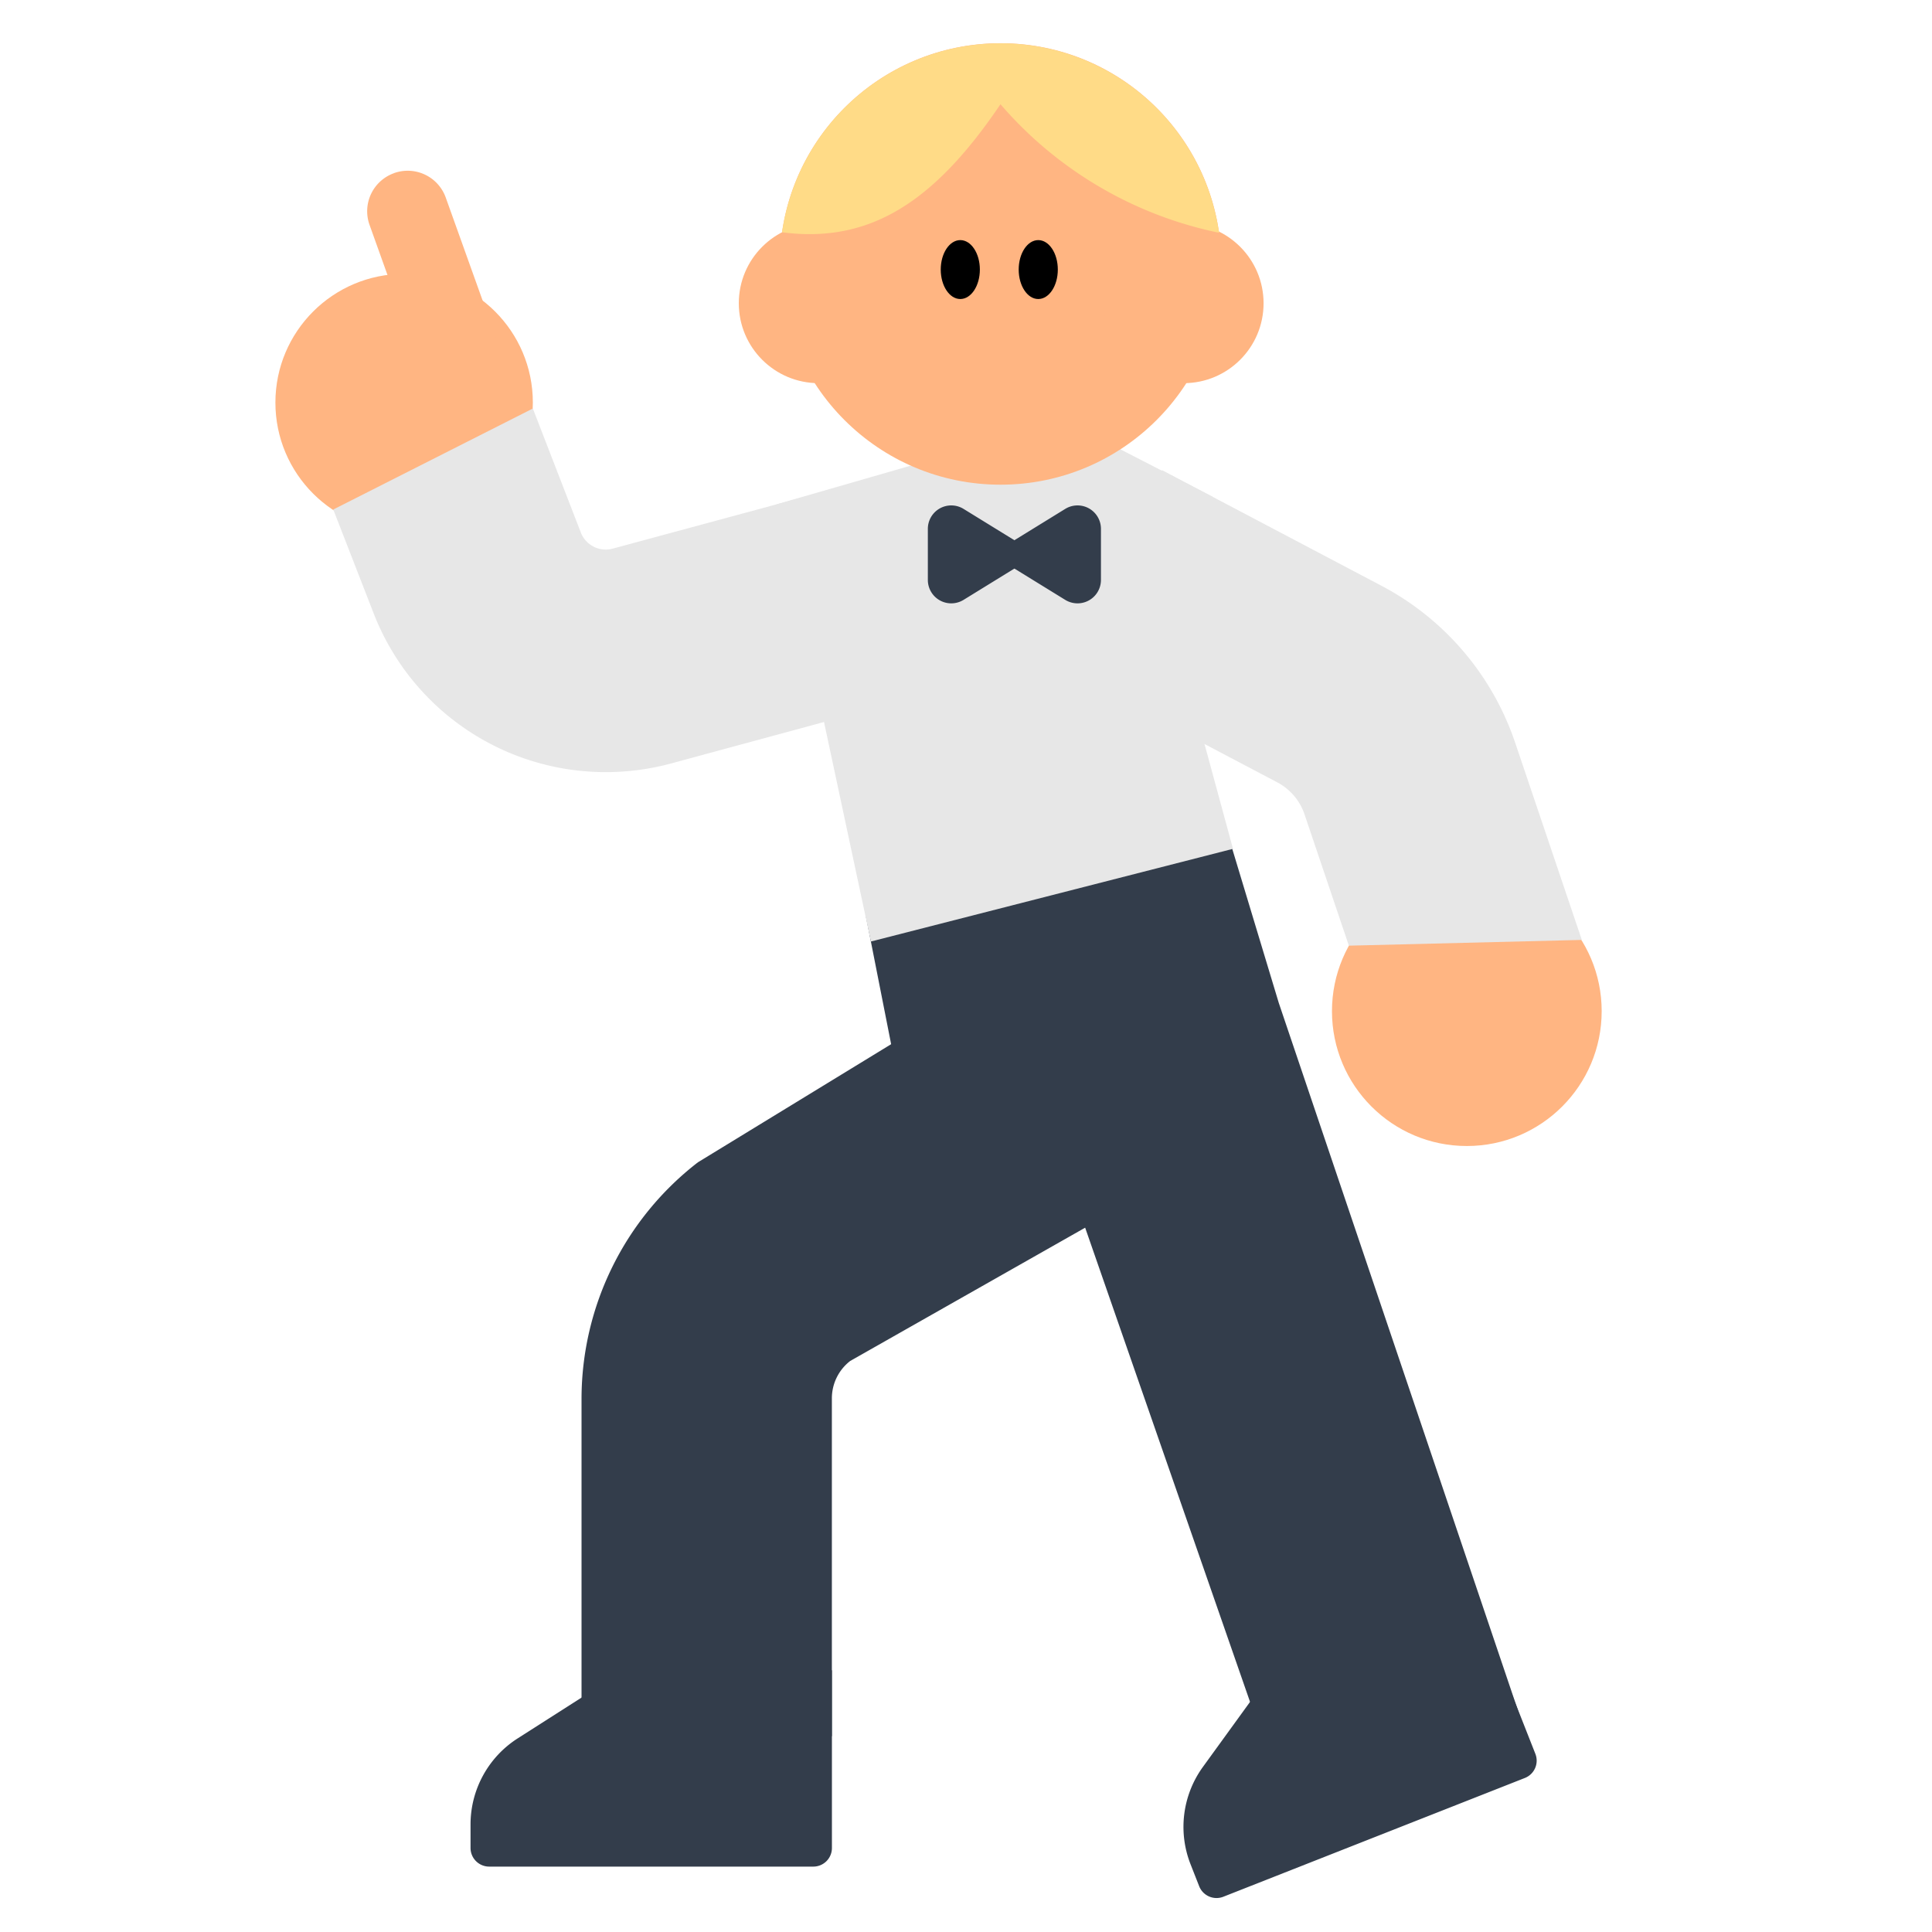 <svg id="Layer_1" data-name="Layer 1" xmlns="http://www.w3.org/2000/svg" viewBox="0 0 40 40"><defs><style>.cls-1{fill:#ffb582;}.cls-2{fill:#333d4b;}.cls-3{fill:#e7e7e7;}.cls-4{fill:#ffdb87;}.cls-5{fill:none;}</style></defs><circle class="cls-1" cx="30.369" cy="20.935" r="2.792"/><circle class="cls-1" cx="8.367" cy="8.335" r="2.665"/><path class="cls-2" d="M17.224,34.581V38.26a.385.385,0,0,1-.385.386H10.128a.386.386,0,0,1-.386-.386v-.487a2.115,2.115,0,0,1,.978-1.783l2.206-1.409Z"/><path class="cls-2" d="M30.44,32.888l1.348,3.423a.385.385,0,0,1-.217.5l-6.243,2.459a.386.386,0,0,1-.5-.217l-.178-.453a2.116,2.116,0,0,1,.255-2.018l1.536-2.119Z"/><path class="cls-3" d="M12.538,15.986a5.153,5.153,0,0,1-4.807-3.3L6.9,10.549l4.132-2.091.992,2.564a.554.554,0,0,0,.665.336l5.314-1.437,1.2,4.447L13.9,15.805A5.176,5.176,0,0,1,12.538,15.986Z"/><path class="cls-3" d="M27.927,19.579l-.919-2.721a1.171,1.171,0,0,0-.563-.66L21.912,13.81l2.147-4.076,4.534,2.389a5.752,5.752,0,0,1,2.779,3.26L32.75,19.46Z"/><path class="cls-2" d="M26.476,20.765l-1.2-3.974L17.92,18.932l.53,2.687-4,2.445a6.192,6.192,0,0,0-2.41,4.883v7h5.183v-7a.978.978,0,0,1,.38-.77l4.864-2.759,4.2,12.079,4.84-1.85Z"/><polygon class="cls-3" points="16.904 14.216 18.031 19.493 25.528 17.574 24.544 13.953 25.101 10.283 22.555 8.973 21.17 8.973 16.073 10.443 16.904 14.216"/><circle class="cls-1" cx="20.715" cy="5.465" r="4.57"/><ellipse cx="19.882" cy="5.581" rx="0.405" ry="0.61"/><ellipse cx="21.496" cy="5.581" rx="0.405" ry="0.61"/><circle class="cls-1" cx="16.95" cy="6.279" r="1.654"/><circle class="cls-1" cx="24.507" cy="6.279" r="1.654"/><path class="cls-4" d="M20.714,2.158c-1.369,2.027-2.709,2.889-4.523,2.651a4.571,4.571,0,0,1,9.048.01A8.136,8.136,0,0,1,20.714,2.158Z"/><path class="cls-2" d="M19.21,10.949v1.058a.485.485,0,0,0,.739.413l1.529-.942-1.529-.942A.485.485,0,0,0,19.21,10.949Z"/><path class="cls-2" d="M22.794,10.949v1.058a.485.485,0,0,1-.739.413l-1.529-.942,1.529-.942A.485.485,0,0,1,22.794,10.949Z"/><path class="cls-1" d="M8.861,3.462h0A.837.837,0,0,1,9.7,4.3V7.644a0,0,0,0,1,0,0H8.024a0,0,0,0,1,0,0V4.3a.837.837,0,0,1,.837-.837Z" transform="translate(-1.353 3.313) rotate(-19.704)"/><rect class="cls-5" width="40" height="40"/></svg>